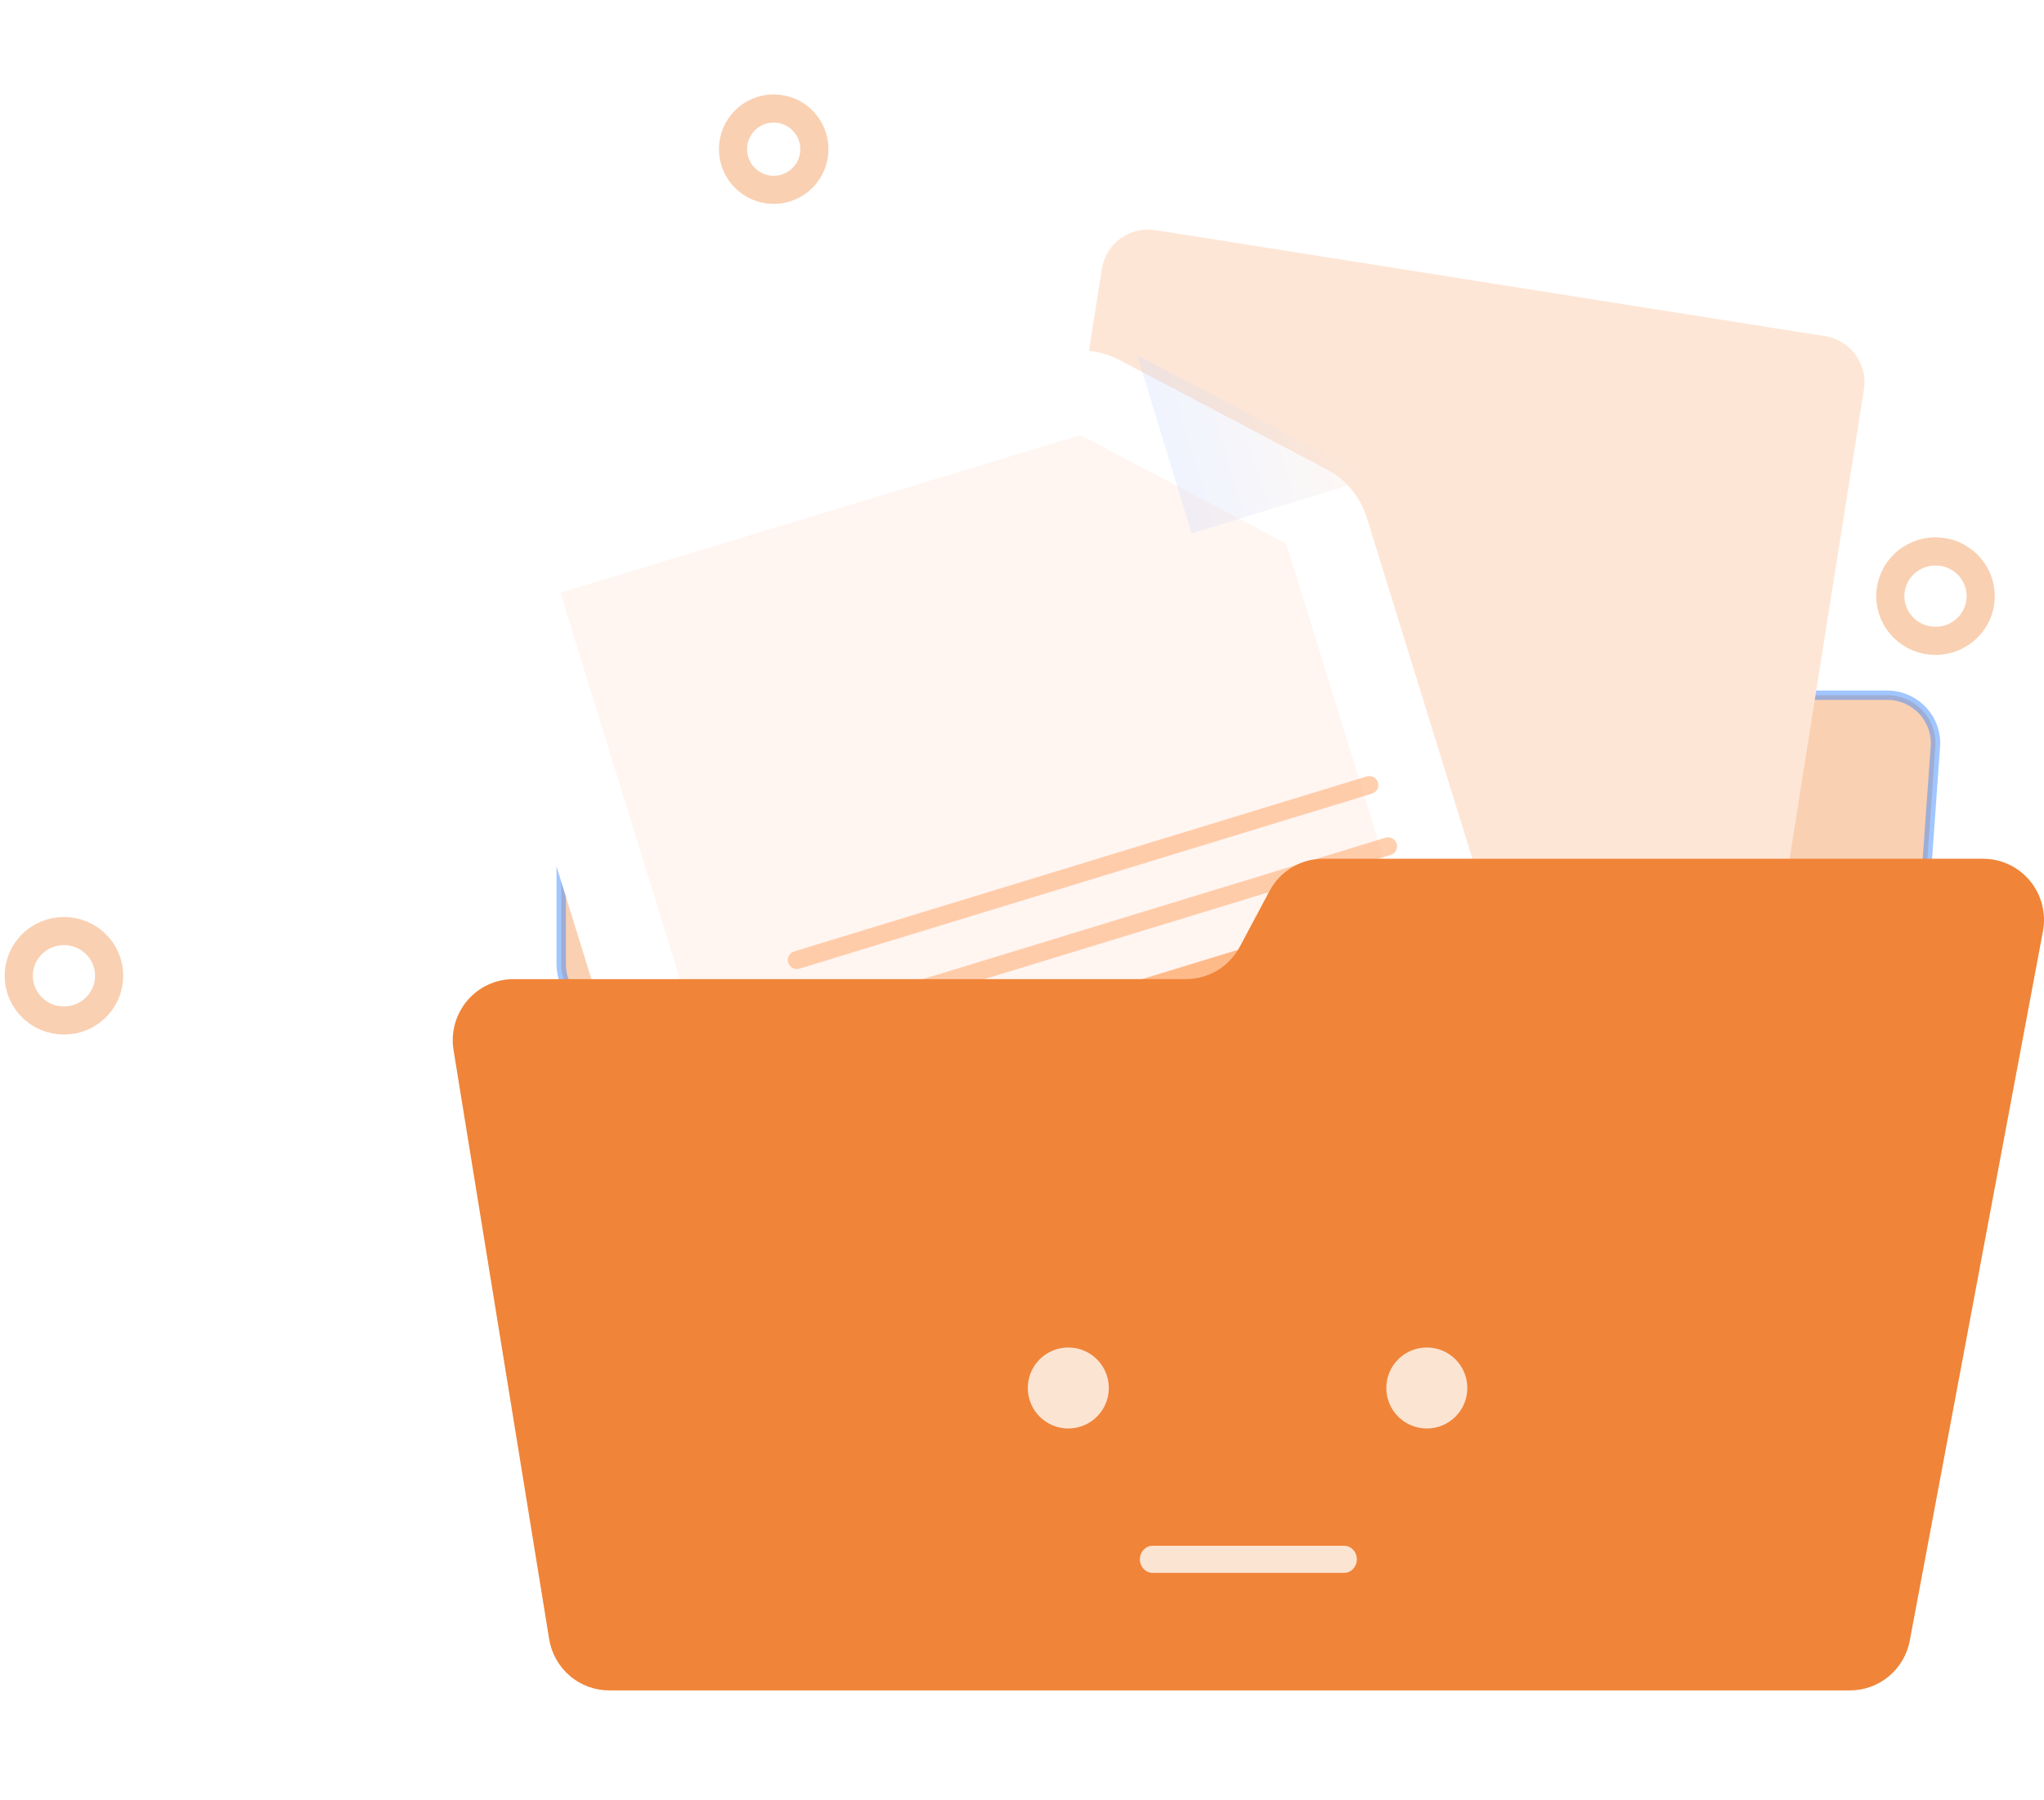 <svg width="218" height="192" viewBox="0 0 218 192" fill="none" xmlns="http://www.w3.org/2000/svg">
<path opacity="0.46" d="M59.857 102.881V68.761C59.858 67.403 60.401 66.102 61.369 65.142C62.337 64.183 63.649 63.643 65.018 63.643H109.329C110.319 63.643 111.287 63.925 112.12 64.456C112.952 64.987 113.613 65.744 114.024 66.637L116.11 71.169C116.52 72.061 117.181 72.818 118.014 73.349C118.846 73.879 119.815 74.162 120.804 74.161H201.269C201.977 74.161 202.678 74.306 203.327 74.586C203.977 74.867 204.561 75.277 205.044 75.791C205.527 76.305 205.898 76.912 206.134 77.574C206.37 78.237 206.466 78.941 206.416 79.641L204.731 103.243C204.639 104.535 204.056 105.744 203.101 106.627C202.146 107.509 200.889 108 199.584 108H65.018C64.34 108 63.669 107.868 63.043 107.61C62.417 107.353 61.848 106.976 61.368 106.501C60.889 106.025 60.509 105.461 60.25 104.84C59.991 104.219 59.857 103.553 59.857 102.881Z" fill="#F08438" fill-opacity="0.84" stroke="#3384FF" stroke-miterlimit="10"/>
<path d="M194.66 35.862L123.213 24.546C120.499 24.116 117.95 25.968 117.52 28.682L101.232 131.522C100.802 134.236 102.654 136.785 105.368 137.215L176.815 148.531C179.529 148.961 182.077 147.109 182.507 144.395L198.795 41.554C199.225 38.84 197.374 36.292 194.66 35.862Z" fill="#FEE6D6"/>
<g filter="url(#filter0_d_234_1609)">
<path d="M61.412 60.344L91.04 156.109C91.207 156.647 91.478 157.147 91.838 157.581C92.198 158.014 92.639 158.373 93.138 158.636C93.636 158.899 94.181 159.061 94.743 159.113C95.303 159.165 95.869 159.106 96.408 158.94L168.963 136.492C169.501 136.326 170.001 136.055 170.435 135.695C170.868 135.335 171.227 134.893 171.49 134.395C171.752 133.896 171.915 133.351 171.967 132.79C172.019 132.229 171.96 131.663 171.793 131.125L147.487 52.561C147.15 51.474 146.396 50.565 145.389 50.034L123.269 38.367C122.269 37.84 121.103 37.728 120.021 38.056L64.265 54.968C63.724 55.132 63.221 55.402 62.784 55.761C62.347 56.121 61.986 56.563 61.721 57.063C61.456 57.562 61.292 58.109 61.239 58.673C61.186 59.236 61.245 59.804 61.412 60.344Z" fill="#FFF5F1" stroke="white" stroke-width="9.026" stroke-miterlimit="10"/>
</g>
<path opacity="0.69" d="M146.326 84.66C146.833 84.505 147.118 83.969 146.963 83.463C146.808 82.956 146.272 82.671 145.765 82.826L84.704 101.494C84.197 101.649 83.912 102.185 84.067 102.692C84.222 103.198 84.758 103.484 85.265 103.329L146.326 84.66Z" fill="#FFBA8A"/>
<path opacity="0.69" d="M148.322 91.198C148.829 91.043 149.114 90.507 148.959 90C148.804 89.494 148.268 89.209 147.761 89.364L86.702 108.031C86.195 108.186 85.91 108.722 86.065 109.229C86.22 109.735 86.756 110.02 87.263 109.866L148.322 91.198Z" fill="#FFBA8A"/>
<path d="M150.323 97.734C150.83 97.579 151.115 97.043 150.96 96.536C150.805 96.03 150.269 95.745 149.762 95.9L88.701 114.568C88.194 114.723 87.909 115.259 88.064 115.766C88.219 116.272 88.755 116.557 89.262 116.402L150.323 97.734Z" fill="#FFBA8A"/>
<path opacity="0.69" d="M152.322 104.272C152.829 104.117 153.114 103.581 152.959 103.074C152.804 102.568 152.268 102.283 151.761 102.438L90.7 121.106C90.193 121.261 89.908 121.797 90.063 122.304C90.218 122.81 90.754 123.095 91.261 122.94L152.322 104.272Z" fill="#A6BCFE"/>
<path opacity="0.69" d="M154.317 110.809C154.824 110.654 155.109 110.118 154.954 109.612C154.799 109.105 154.263 108.82 153.756 108.975L92.697 127.642C92.191 127.797 91.906 128.334 92.06 128.84C92.215 129.347 92.751 129.632 93.258 129.477L154.317 110.809Z" fill="#A6BCFE"/>
<path d="M156.319 117.344C156.826 117.189 157.111 116.653 156.956 116.147C156.801 115.64 156.265 115.355 155.758 115.51L94.697 134.178C94.19 134.333 93.905 134.869 94.06 135.376C94.215 135.883 94.751 136.168 95.258 136.013L156.319 117.344Z" fill="#A6BCFE"/>
<path opacity="0.69" d="M158.317 123.882C158.824 123.728 159.109 123.191 158.954 122.685C158.799 122.178 158.263 121.893 157.756 122.048L96.695 140.716C96.188 140.871 95.903 141.408 96.058 141.914C96.213 142.421 96.749 142.706 97.256 142.551L158.317 123.882Z" fill="#A6BCFE"/>
<path opacity="0.69" d="M160.313 130.42C160.82 130.265 161.105 129.728 160.95 129.222C160.795 128.715 160.259 128.43 159.753 128.585L98.693 147.253C98.187 147.408 97.902 147.944 98.056 148.45C98.211 148.957 98.748 149.242 99.254 149.087L160.313 130.42Z" fill="#A6BCFE"/>
<path opacity="0.28" d="M121.277 37.871L127.094 56.897L146.345 51.011L121.277 37.871Z" fill="url(#paint0_linear_234_1609)"/>
<path d="M126.503 104.446H54.777C53.836 104.446 52.907 104.651 52.053 105.048C51.199 105.444 50.441 106.023 49.832 106.743C49.222 107.464 48.776 108.309 48.524 109.22C48.272 110.131 48.219 111.086 48.371 112.019L58.569 174.849C58.817 176.377 59.598 177.766 60.771 178.769C61.945 179.772 63.435 180.322 64.975 180.322H197.309C198.821 180.322 200.287 179.791 201.451 178.821C202.616 177.85 203.407 176.502 203.687 175.007L217.888 99.341C218.065 98.398 218.033 97.428 217.794 96.499C217.555 95.571 217.116 94.707 216.507 93.968C215.898 93.23 215.134 92.635 214.27 92.227C213.407 91.819 212.464 91.608 211.51 91.608H141.118C139.944 91.608 138.791 91.928 137.784 92.534C136.776 93.141 135.951 94.01 135.397 95.051L132.225 101.002C131.67 102.043 130.845 102.912 129.837 103.519C128.83 104.125 127.677 104.446 126.503 104.446Z" fill="#F08438"/>
<path opacity="0.78" d="M113.939 152.384C116.326 152.384 118.26 150.449 118.26 148.063C118.26 145.676 116.326 143.742 113.939 143.742C111.553 143.742 109.618 145.676 109.618 148.063C109.618 150.449 111.553 152.384 113.939 152.384Z" fill="white"/>
<path opacity="0.78" d="M152.176 152.384C154.562 152.384 156.497 150.45 156.497 148.063C156.497 145.677 154.562 143.742 152.176 143.742C149.789 143.742 147.854 145.677 147.854 148.063C147.854 150.45 149.789 152.384 152.176 152.384Z" fill="white"/>
<path opacity="0.78" d="M143.357 164.893H122.928C122.179 164.893 121.571 165.541 121.571 166.339C121.571 167.138 122.179 167.786 122.928 167.786H143.357C144.107 167.786 144.714 167.138 144.714 166.339C144.714 165.541 144.107 164.893 143.357 164.893Z" fill="white"/>
<path d="M6.821 108.861C9.484 108.861 11.643 106.726 11.643 104.092C11.643 101.458 9.484 99.322 6.821 99.322C4.159 99.322 2 101.458 2 104.092C2 106.726 4.159 108.861 6.821 108.861Z" stroke="#F9D0B2" stroke-width="3" stroke-miterlimit="10"/>
<path d="M82.518 20.251C84.915 20.251 86.857 18.308 86.857 15.912C86.857 13.515 84.915 11.572 82.518 11.572C80.121 11.572 78.179 13.515 78.179 15.912C78.179 18.308 80.121 20.251 82.518 20.251Z" stroke="#F9D0B2" stroke-width="3" stroke-miterlimit="10"/>
<path d="M206.429 68.361C209.092 68.361 211.25 66.225 211.25 63.592C211.25 60.958 209.092 58.822 206.429 58.822C203.766 58.822 201.607 60.958 201.607 63.592C201.607 66.225 203.766 68.361 206.429 68.361Z" stroke="#F9D0B2" stroke-width="3" stroke-miterlimit="10"/>
<defs>
<filter id="filter0_d_234_1609" x="46.679" y="33.358" width="129.819" height="138.308" filterUnits="userSpaceOnUse" color-interpolation-filters="sRGB">
<feFlood flood-opacity="0" result="BackgroundImageFix"/>
<feColorMatrix in="SourceAlpha" type="matrix" values="0 0 0 0 0 0 0 0 0 0 0 0 0 0 0 0 0 0 127 0" result="hardAlpha"/>
<feOffset dx="-6.017" dy="4.011"/>
<feGaussianBlur stdDeviation="2.006"/>
<feColorMatrix type="matrix" values="0 0 0 0 0 0 0 0 0 0.063 0 0 0 0 0.847 0 0 0 0.09 0"/>
<feBlend mode="normal" in2="BackgroundImageFix" result="effect1_dropShadow_234_1609"/>
<feBlend mode="normal" in="SourceGraphic" in2="effect1_dropShadow_234_1609" result="shape"/>
</filter>
<linearGradient id="paint0_linear_234_1609" x1="124.186" y1="47.384" x2="143.437" y2="41.498" gradientUnits="userSpaceOnUse">
<stop stop-color="#C8D6FA"/>
<stop offset="1" stop-color="#FEE6D6"/>
</linearGradient>
</defs>
</svg>
